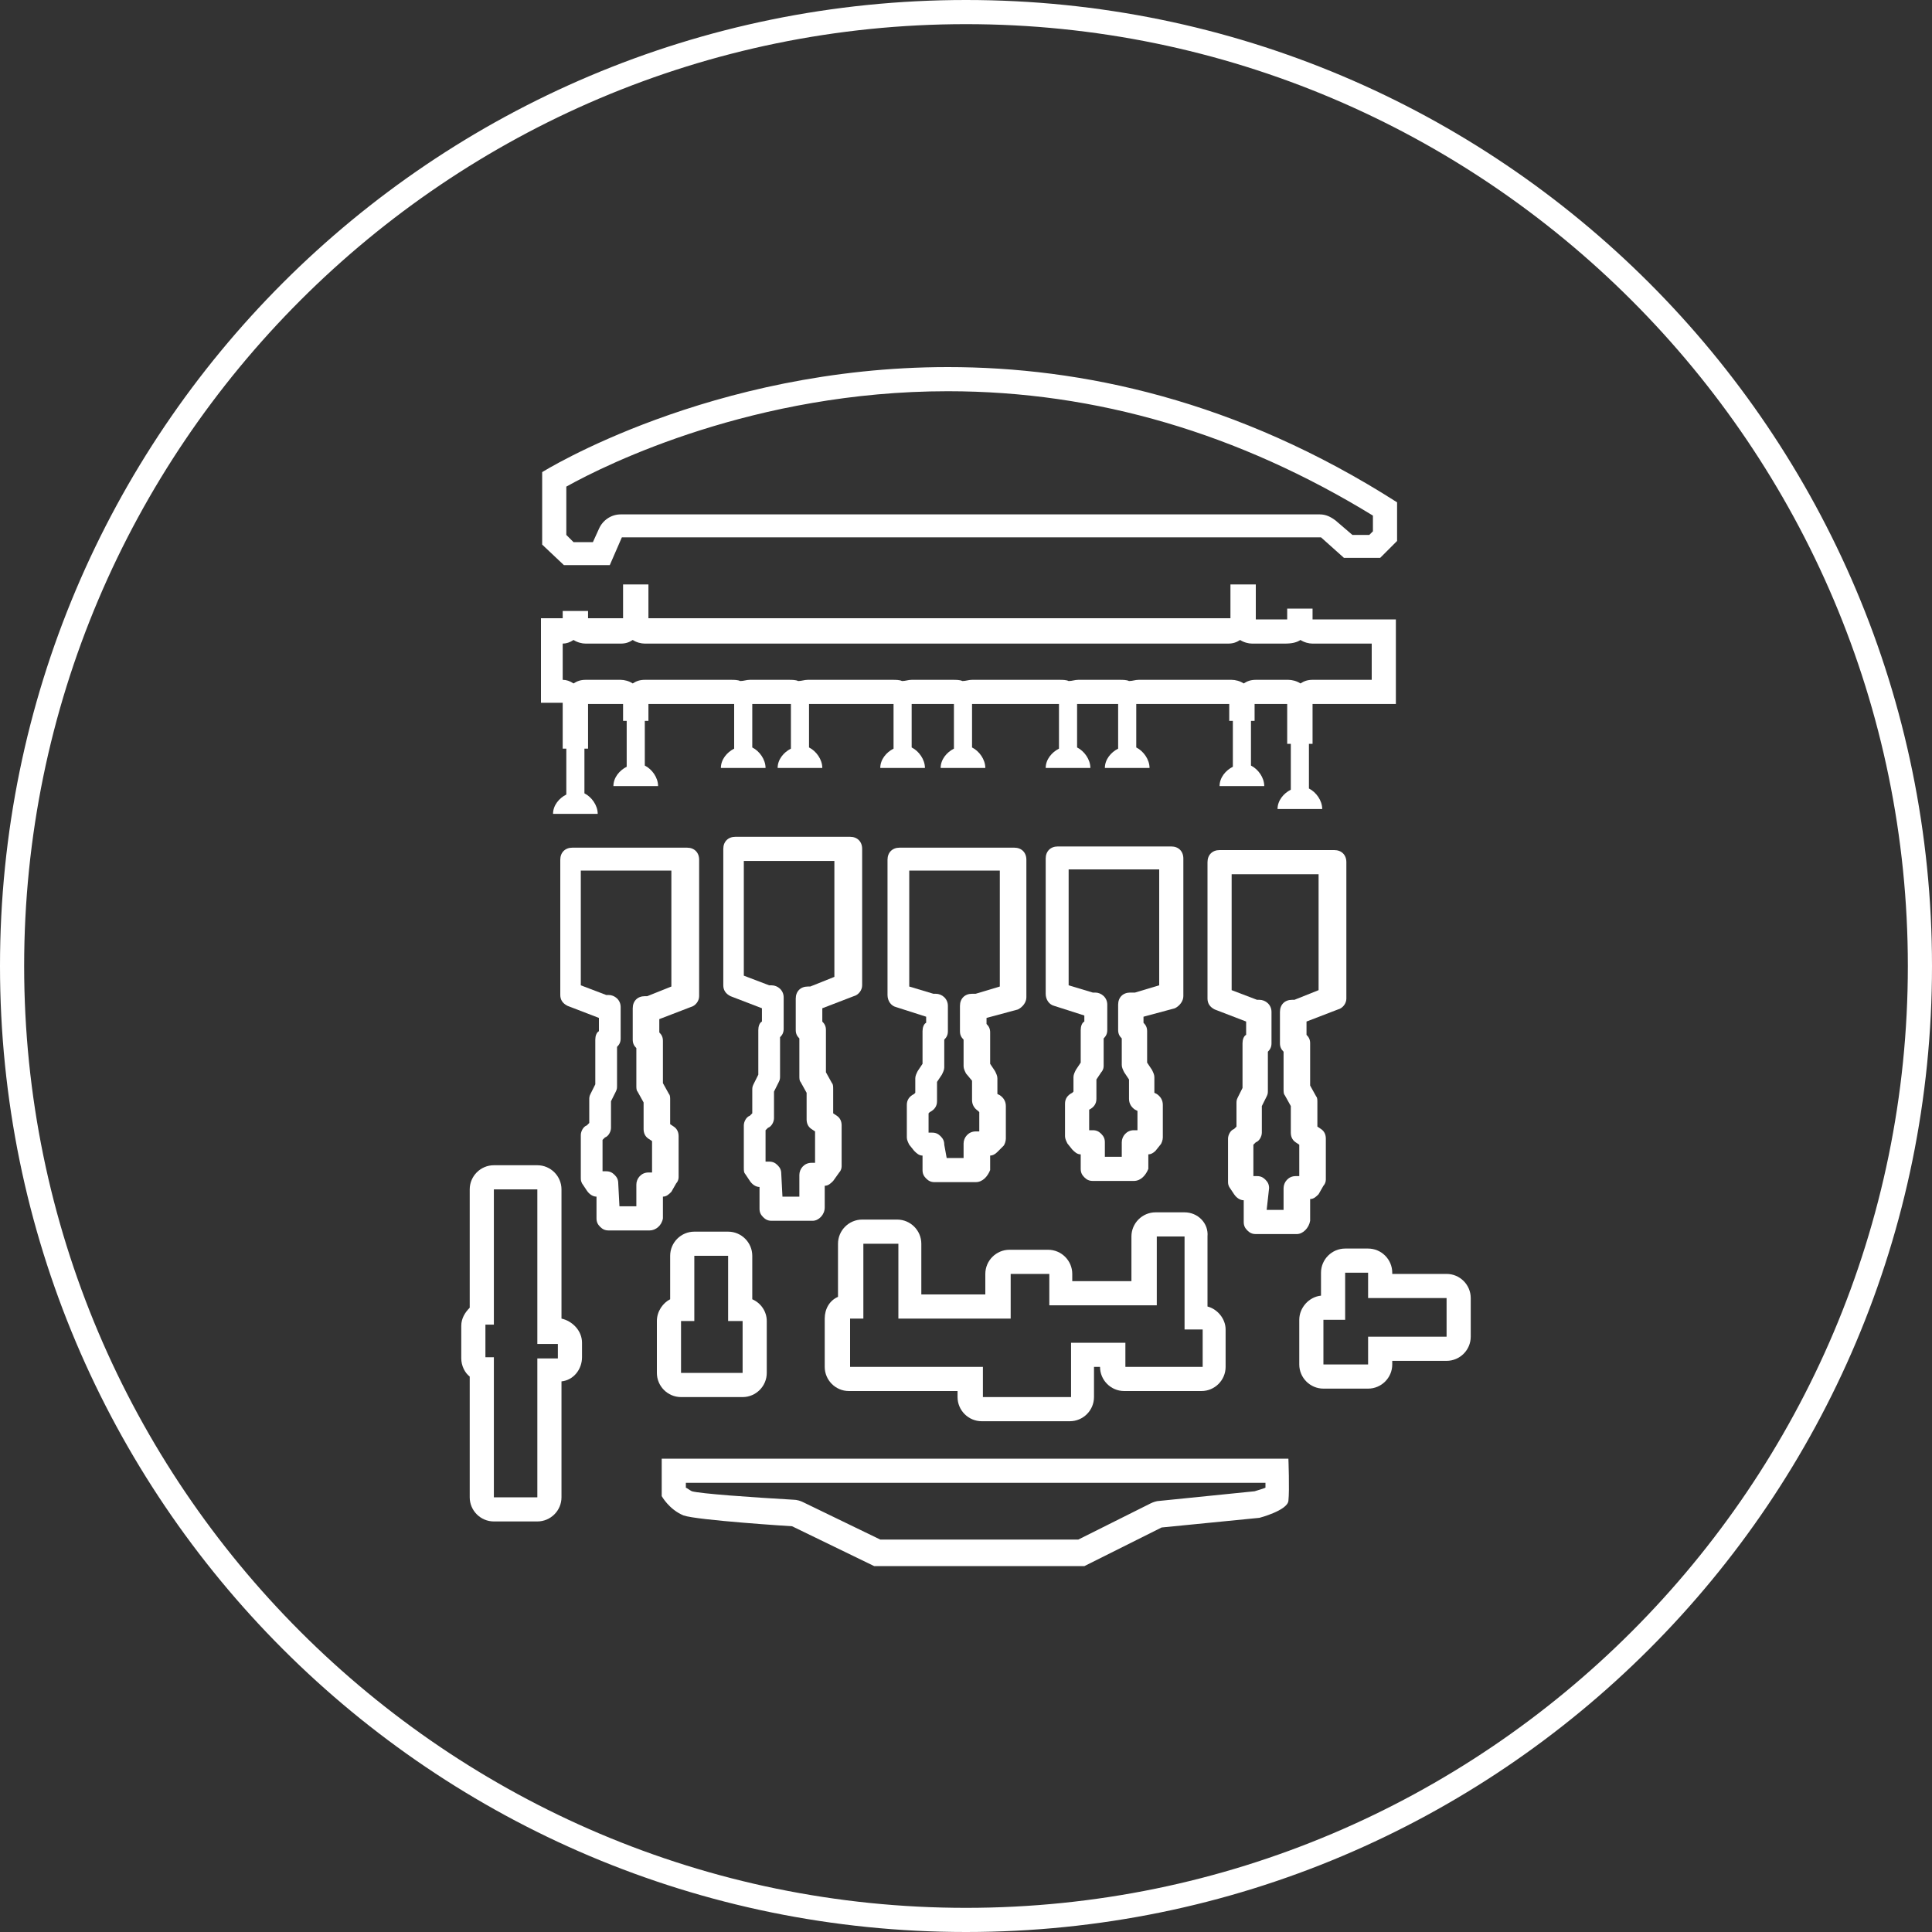 <?xml version="1.0" encoding="utf-8"?>
<!-- Generator: Adobe Illustrator 21.1.0, SVG Export Plug-In . SVG Version: 6.00 Build 0)  -->
<svg version="1.1" xmlns="http://www.w3.org/2000/svg" xmlns:xlink="http://www.w3.org/1999/xlink" x="0px" y="0px"
	 viewBox="0 0 160 160" style="enable-background:new 0 0 160 160;" xml:space="preserve">
<rect x="0" y="0" width="160" height="160" fill="#333333" stroke="none"/>
<style type="text/css">
	.st0{fill:#FFFFFF;}
</style>
<g id="circle">
	<path class="st0" d="M80,2c43,0,78,35,78,78s-35,78-78,78S2,123,2,80S37,2,80,2 M80,0C35.8,0,0,35.8,0,80s35.8,80,80,80
		s80-35.8,80-80S124.2,0,80,0L80,0z"/>
</g>
<g id="lean_engine">
	<path class="st0" d="M78.5,30.4v2c12.3,0,24.1,3.5,35.2,10.3V44l-0.3,0.3H112l-1.4-1.2c-0.4-0.3-0.8-0.5-1.3-0.5H51.4
		c-0.8,0-1.5,0.5-1.8,1.2l-0.5,1.1h-1.6l-0.6-0.6v-4c3.4-1.9,15.6-7.9,31.6-7.9L78.5,30.4 M78.5,30.4c-19.7,0-33.6,8.7-33.6,8.7v6
		l1.8,1.7h3.8l1-2.3h57.9l1.9,1.7h3l1.4-1.4v-3.2C102.4,33.1,89.5,30.4,78.5,30.4L78.5,30.4z"/>
	<path class="st0" d="M104.8,122.8c0,0.2,0,0.3,0,0.4c-0.2,0.1-0.6,0.2-0.9,0.3l-7.9,0.8c-0.2,0-0.5,0.1-0.7,0.2l-6,3H72.9l-6.4-3.1
		c-0.2-0.1-0.5-0.2-0.8-0.2c-3.5-0.2-7.7-0.5-8.4-0.7c-0.2-0.1-0.3-0.2-0.5-0.3v-0.4H104.8 M106.7,120.8H54.8v3.1
		c0,0,0.6,1.1,1.8,1.6c1.1,0.4,9,0.9,9,0.9l6.8,3.3h17.4l6.4-3.2l8.1-0.8c0,0,2.3-0.6,2.4-1.4C106.8,123.4,106.7,120.8,106.7,120.8
		L106.7,120.8z"/>
	<g>
		<path class="st0" d="M53.8,101.9h-3.4c-0.3,0-0.5-0.1-0.7-0.3c-0.2-0.2-0.3-0.4-0.3-0.7l0-1.8c-0.3,0-0.6-0.2-0.8-0.5L48.2,98
			c-0.1-0.2-0.1-0.3-0.1-0.5l0-3.5c0-0.3,0.2-0.7,0.5-0.8l0.2-0.2l0-1.9c0-0.2,0-0.3,0.1-0.5l0.4-0.8v-3.7c0-0.3,0.1-0.6,0.3-0.7
			l0-1.1l-2.6-1c-0.4-0.2-0.6-0.5-0.6-0.9V71.2c0-0.6,0.4-1,1-1h9.5c0.6,0,1,0.4,1,1v11.3c0,0.4-0.3,0.8-0.7,0.9l-2.6,1v1.1
			c0.2,0.2,0.3,0.4,0.3,0.7l0,3.5l0.5,0.9c0.1,0.1,0.1,0.3,0.1,0.5v2l0.3,0.2c0.3,0.2,0.4,0.5,0.4,0.8l0,3.4c0,0.2-0.1,0.4-0.2,0.5
			l-0.4,0.7c-0.2,0.2-0.4,0.4-0.7,0.4v1.8C54.8,101.5,54.3,101.9,53.8,101.9z M51.3,99.9h1.4v-1.8c0-0.5,0.4-1,1-1l0.3,0l0-2.6
			l-0.3-0.2c-0.3-0.2-0.4-0.5-0.4-0.8v-2.2l-0.5-0.9c-0.1-0.1-0.1-0.3-0.1-0.5l0-3.1c-0.2-0.2-0.3-0.4-0.3-0.7v-2.6c0-0.6,0.4-1,1-1
			h0.2l2-0.8v-9.6h-7.5v9.5l2.1,0.8h0.2c0.5,0,1,0.4,1,1l0,2.6c0,0.3-0.1,0.5-0.3,0.7c0,0,0,0,0,0v3.2c0,0.2,0,0.3-0.1,0.5l-0.4,0.8
			l0,2.2c0,0.3-0.2,0.7-0.5,0.8l-0.2,0.2l0,2.6h0.3c0.3,0,0.5,0.1,0.7,0.3c0.2,0.2,0.3,0.4,0.3,0.7L51.3,99.9z"/>
	</g>
	<g>
		<path class="st0" d="M67.3,101.1h-3.4c-0.3,0-0.5-0.1-0.7-0.3c-0.2-0.2-0.3-0.4-0.3-0.7l0-1.8c-0.3,0-0.6-0.2-0.8-0.5l-0.4-0.6
			c-0.1-0.1-0.1-0.3-0.1-0.5l0-3.5c0-0.3,0.2-0.7,0.5-0.8l0.2-0.2l0-1.9c0-0.2,0-0.3,0.1-0.5l0.4-0.8v-3.7c0-0.3,0.1-0.6,0.3-0.7
			l0-1.1l-2.6-1c-0.4-0.2-0.6-0.5-0.6-0.9V70.3c0-0.6,0.4-1,1-1h9.5c0.6,0,1,0.4,1,1v11.3c0,0.4-0.3,0.8-0.7,0.9l-2.6,1v1.1
			c0.2,0.2,0.3,0.4,0.3,0.7l0,3.5l0.5,0.9c0.1,0.1,0.1,0.3,0.1,0.5v2l0.3,0.2c0.3,0.2,0.4,0.5,0.4,0.8l0,3.4c0,0.2-0.1,0.4-0.2,0.5
			L69,97.8c-0.2,0.2-0.4,0.4-0.7,0.4v1.8C68.3,100.6,67.8,101.1,67.3,101.1z M64.8,99.1h1.4v-1.8c0-0.5,0.4-1,1-1l0.3,0l0-2.6
			l-0.3-0.2c-0.3-0.2-0.4-0.5-0.4-0.8v-2.2l-0.5-0.9c-0.1-0.1-0.1-0.3-0.1-0.5l0-3.1c-0.2-0.2-0.3-0.4-0.3-0.7v-2.6c0-0.6,0.4-1,1-1
			h0.2l2-0.8v-9.6h-7.5v9.5l2.1,0.8h0.2c0.5,0,1,0.4,1,1l0,2.6c0,0.3-0.1,0.5-0.3,0.7c0,0,0,0,0,0v3.2c0,0.2,0,0.3-0.1,0.5l-0.4,0.8
			l0,2.2c0,0.3-0.2,0.7-0.5,0.8l-0.2,0.2l0,2.6h0.3c0.3,0,0.5,0.1,0.7,0.3c0.2,0.2,0.3,0.4,0.3,0.7L64.8,99.1z"/>
	</g>
	<g>
		<path class="st0" d="M80.8,97.9h-3.4c-0.3,0-0.5-0.1-0.7-0.3c-0.2-0.2-0.3-0.4-0.3-0.7l0-1.2c-0.3,0-0.5-0.2-0.7-0.4l-0.4-0.5
			c-0.1-0.2-0.2-0.4-0.2-0.6l0-2.7c0-0.4,0.2-0.7,0.6-0.9l0.1-0.1l0-1.2c0-0.2,0.1-0.4,0.2-0.6l0.4-0.6v-2.7c0-0.3,0.1-0.6,0.3-0.7
			l0-0.5l-2.5-0.8c-0.4-0.1-0.7-0.5-0.7-1V71.2c0-0.6,0.4-1,1-1h9.5c0.6,0,1,0.4,1,1v11.4c0,0.4-0.3,0.8-0.7,1l-2.6,0.7v0.5
			c0.2,0.2,0.3,0.4,0.3,0.7l0,2.6l0.4,0.6c0.1,0.2,0.2,0.4,0.2,0.6v1.3l0.2,0.1c0.3,0.2,0.5,0.5,0.5,0.9l0,2.7
			c0,0.2-0.1,0.5-0.2,0.6l-0.5,0.5c-0.2,0.2-0.4,0.3-0.6,0.3v1.2C81.8,97.4,81.4,97.9,80.8,97.9z M78.4,95.9h1.4v-1.2
			c0-0.5,0.4-1,1-1l0.3,0l0-1.6L81,92c-0.3-0.2-0.5-0.5-0.5-0.9v-1.6L80,88.9c-0.1-0.2-0.2-0.4-0.2-0.6l0-2.2
			c-0.2-0.2-0.3-0.4-0.3-0.7v-2.1c0-0.6,0.4-1,1-1h0.3l2-0.6v-9.6h-7.5v9.6l2,0.6h0.2c0.5,0,1,0.4,1,1l0,2.1c0,0.3-0.1,0.5-0.3,0.7
			c0,0,0,0,0,0v2.3c0,0.2-0.1,0.4-0.2,0.6l-0.4,0.6l0,1.6c0,0.4-0.2,0.7-0.6,0.9l-0.1,0.1l0,1.6h0.3c0.3,0,0.5,0.1,0.7,0.3
			c0.2,0.2,0.3,0.4,0.3,0.7L78.4,95.9z"/>
	</g>
	<path class="st0" d="M107.7,53c0.3,0.2,0.7,0.3,1,0.3h4.9v3h-4.9c-0.4,0-0.7,0.1-1,0.3c-0.3-0.2-0.7-0.3-1-0.3H104
		c-0.4,0-0.7,0.1-1,0.3c-0.3-0.2-0.7-0.3-1-0.3h-7.7c-0.3,0-0.5,0.1-0.8,0.1c-0.2-0.1-0.5-0.1-0.8-0.1h-3.4c-0.3,0-0.5,0.1-0.8,0.1
		c-0.2-0.1-0.5-0.1-0.8-0.1h-7.2c-0.3,0-0.5,0.1-0.8,0.1c-0.2-0.1-0.5-0.1-0.8-0.1h-3.4c-0.3,0-0.5,0.1-0.8,0.1
		c-0.2-0.1-0.5-0.1-0.8-0.1h-7c-0.3,0-0.5,0.1-0.8,0.1c-0.2-0.1-0.5-0.1-0.8-0.1h-3.2c-0.3,0-0.5,0.1-0.8,0.1
		c-0.2-0.1-0.5-0.1-0.8-0.1h-7.1c-0.4,0-0.7,0.1-1,0.3c-0.3-0.2-0.7-0.3-1-0.3h-2.9c-0.4,0-0.7,0.1-1,0.3c-0.3-0.2-0.6-0.3-0.9-0.3
		v-3c0.3,0,0.6-0.1,0.9-0.3c0.3,0.2,0.7,0.3,1,0.3h2.9c0.4,0,0.7-0.1,1-0.3c0.3,0.2,0.7,0.3,1,0.3h48.3c0.4,0,0.7-0.1,1-0.3
		c0.3,0.2,0.7,0.3,1,0.3h2.7C107,53.3,107.4,53.2,107.7,53 M104,48.4h-2.1v2.8H53.7v-2.8h-2.1v2.8h-2.9v-0.6h-2.1v0.6h-1.8v7h1.8V62
		h0.3v3.8c-0.6,0.3-1.1,0.9-1.1,1.6h3.7c0-0.7-0.5-1.4-1.1-1.7V62h0.3v-3.7h2.9v1.4h0.3v3.8c-0.6,0.3-1.1,0.9-1.1,1.6h3.7
		c0-0.7-0.5-1.4-1.1-1.7v-3.7h0.3v-1.4h7.1V62c-0.6,0.3-1.1,0.9-1.1,1.6h3.7c0-0.7-0.5-1.4-1.1-1.7v-3.6h3.2V62
		c-0.6,0.3-1.1,0.9-1.1,1.6h3.7c0-0.7-0.5-1.4-1.1-1.7v-3.6h7V62c-0.6,0.3-1.1,0.9-1.1,1.6h3.7c0-0.7-0.5-1.4-1.1-1.7v-3.6H79V62
		c-0.6,0.3-1.1,0.9-1.1,1.6h3.7c0-0.7-0.5-1.4-1.1-1.7v-3.6h7.2V62c-0.6,0.3-1.1,0.9-1.1,1.6h3.7c0-0.7-0.5-1.4-1.1-1.7v-3.6h3.4V62
		c-0.6,0.3-1.1,0.9-1.1,1.6h3.7c0-0.7-0.5-1.4-1.1-1.7v-3.6h7.7v1.4h0.3v3.8c-0.6,0.3-1.1,0.9-1.1,1.6h3.7c0-0.7-0.5-1.4-1.1-1.7
		v-3.7h0.3v-1.4h2.7v3.3h0.3v3.8c-0.6,0.3-1.1,0.9-1.1,1.6h3.7c0-0.7-0.5-1.4-1.1-1.7v-3.7h0.3v-3.3h6.9v-7h-6.9v-0.9h-2.1v0.9H104
		V48.4L104,48.4z"/>
	<g>
		<path class="st0" d="M93.9,97.8h-3.4c-0.3,0-0.5-0.1-0.7-0.3c-0.2-0.2-0.3-0.4-0.3-0.7l0-1.2c-0.3,0-0.5-0.2-0.7-0.4l-0.4-0.5
			c-0.1-0.2-0.2-0.4-0.2-0.6l0-2.7c0-0.4,0.2-0.7,0.6-0.9l0.1-0.1l0-1.2c0-0.2,0.1-0.4,0.2-0.6l0.4-0.6v-2.7c0-0.3,0.1-0.6,0.3-0.7
			l0-0.5l-2.5-0.8c-0.4-0.1-0.7-0.5-0.7-1V71.1c0-0.6,0.4-1,1-1H97c0.6,0,1,0.4,1,1v11.4c0,0.4-0.3,0.8-0.7,1l-2.6,0.7v0.5
			c0.2,0.2,0.3,0.4,0.3,0.7l0,2.6l0.4,0.6c0.1,0.2,0.2,0.4,0.2,0.6v1.3l0.2,0.1c0.3,0.2,0.5,0.5,0.5,0.9l0,2.7
			c0,0.2-0.1,0.5-0.2,0.6l-0.4,0.5c-0.2,0.2-0.4,0.3-0.6,0.3v1.2C94.9,97.3,94.5,97.8,93.9,97.8z M91.5,95.8h1.4v-1.2
			c0-0.5,0.4-1,1-1l0.3,0l0-1.6l-0.2-0.1c-0.3-0.2-0.5-0.5-0.5-0.9v-1.6l-0.4-0.6c-0.1-0.2-0.2-0.4-0.2-0.6l0-2.2
			c-0.2-0.2-0.3-0.4-0.3-0.7v-2.1c0-0.6,0.4-1,1-1H94l2-0.6v-9.6h-7.5v9.6l2,0.6h0.2c0.5,0,1,0.4,1,1l0,2.1c0,0.3-0.1,0.5-0.3,0.7
			c0,0,0,0,0,0v2.3c0,0.2-0.1,0.4-0.2,0.5l-0.4,0.6l0,1.6c0,0.4-0.2,0.7-0.6,0.9L90.2,92l0,1.6h0.3c0.3,0,0.5,0.1,0.7,0.3
			c0.2,0.2,0.3,0.4,0.3,0.7L91.5,95.8z"/>
	</g>
	<g>
		<path class="st0" d="M107.4,102.2h-3.4c-0.3,0-0.5-0.1-0.7-0.3c-0.2-0.2-0.3-0.4-0.3-0.7l0-1.8c-0.3,0-0.6-0.2-0.8-0.5l-0.4-0.6
			c-0.1-0.2-0.1-0.3-0.1-0.5l0-3.5c0-0.3,0.2-0.7,0.5-0.8l0.2-0.2l0-1.9c0-0.2,0-0.3,0.1-0.5l0.4-0.8v-3.7c0-0.3,0.1-0.6,0.3-0.7
			l0-1.1l-2.6-1c-0.4-0.2-0.6-0.5-0.6-0.9V71.4c0-0.6,0.4-1,1-1h9.5c0.6,0,1,0.4,1,1v11.3c0,0.4-0.3,0.8-0.7,0.9l-2.6,1v1.1
			c0.2,0.2,0.3,0.4,0.3,0.7l0,3.5l0.5,0.9c0.1,0.1,0.1,0.3,0.1,0.5v2l0.3,0.2c0.3,0.2,0.4,0.5,0.4,0.8l0,3.4c0,0.2-0.1,0.4-0.2,0.5
			l-0.4,0.7c-0.2,0.2-0.4,0.4-0.7,0.4v1.8C108.4,101.7,107.9,102.2,107.4,102.2z M104.9,100.2h1.4v-1.8c0-0.5,0.4-1,1-1l0.3,0l0-2.6
			l-0.3-0.2c-0.3-0.2-0.4-0.5-0.4-0.8v-2.2l-0.5-0.9c-0.1-0.1-0.1-0.3-0.1-0.5l0-3.1c-0.2-0.2-0.3-0.4-0.3-0.7v-2.6c0-0.6,0.4-1,1-1
			h0.2l2-0.8v-9.6H102V82l2.1,0.8h0.2c0.5,0,1,0.4,1,1l0,2.6c0,0.3-0.1,0.5-0.3,0.7c0,0,0,0,0,0v3.2c0,0.2,0,0.3-0.1,0.5l-0.4,0.8
			l0,2.2c0,0.3-0.2,0.7-0.5,0.8l-0.2,0.2l0,2.6h0.3c0.3,0,0.5,0.1,0.7,0.3c0.2,0.2,0.3,0.4,0.3,0.7L104.9,100.2z"/>
	</g>
	<path class="st0" d="M113.3,105.4v2.1h6.5v3.2h-6.5v2.3h-1.9h-1.8v-3.7h1.8v-3.9H113.3 M113.3,103.4h-1.9c-1.1,0-2,0.9-2,2v1.9
		c-1,0.1-1.8,1-1.8,2v3.7c0,1.1,0.9,2,2,2h1.8h1.9c1.1,0,2-0.9,2-2v-0.3h4.5c1.1,0,2-0.9,2-2v-3.2c0-1.1-0.9-2-2-2h-4.5v-0.1
		C115.3,104.3,114.4,103.4,113.3,103.4L113.3,103.4z"/>
	<path class="st0" d="M60.3,104v5.4h1.2v4.3h-1.2h-2.8h-1.1v-4.3h1.1V104H60.3 M60.3,102h-2.8c-1.1,0-2,0.9-2,2v3.6
		c-0.6,0.3-1.1,1-1.1,1.8v4.3c0,1.1,0.9,2,2,2h1.1h2.8h1.2c1.1,0,2-0.9,2-2v-4.3c0-0.8-0.5-1.5-1.2-1.8V104
		C62.3,102.9,61.4,102,60.3,102L60.3,102z"/>
	<path class="st0" d="M44.5,98.5v12.8h1.7v1.2h-1.7V124h-3.6v-11.6h-0.7v-2.7h0.7V98.5H44.5 M44.5,96.5h-3.6c-1.1,0-2,0.9-2,2v9.8
		c-0.4,0.4-0.7,0.9-0.7,1.5v2.7c0,0.6,0.3,1.2,0.7,1.5v10c0,1.1,0.9,2,2,2h3.6c1.1,0,2-0.9,2-2v-9.6c1-0.1,1.7-1,1.7-2v-1.2
		c0-1-0.8-1.8-1.7-2V98.5C46.5,97.4,45.6,96.5,44.5,96.5L44.5,96.5z"/>
	<path class="st0" d="M98.1,102.4v6.9v0.8h1.5v3.1h-1.5h-4.9v-2h-4.5v4.5h-1.8h-3.2h-2.3v-2.5h-7h-2.9h-1.1v-4h1.1V103h2.9v6.2h7
		h2.3v-3.7h3.2v2.6h8.9v-5.7H98.1 M98.1,100.4h-2.4c-1.1,0-2,0.9-2,2v3.7h-4.9v-0.6c0-1.1-0.9-2-2-2h-3.2c-1.1,0-2,0.9-2,2v1.7h-0.3
		h-5V103c0-1.1-0.9-2-2-2h-2.9c-1.1,0-2,0.9-2,2v4.4c-0.7,0.3-1.1,1-1.1,1.8v4c0,1.1,0.9,2,2,2h1.1h2.9h5v0.5c0,1.1,0.9,2,2,2h2.3
		h3.2h1.8c1.1,0,2-0.9,2-2v-2.5h0.5v0c0,1.1,0.9,2,2,2h4.9h1.5c1.1,0,2-0.9,2-2v-3.1c0-0.9-0.7-1.7-1.5-1.9v-5.8
		C100.1,101.3,99.2,100.4,98.1,100.4L98.1,100.4z"/>
</g>
</svg>
